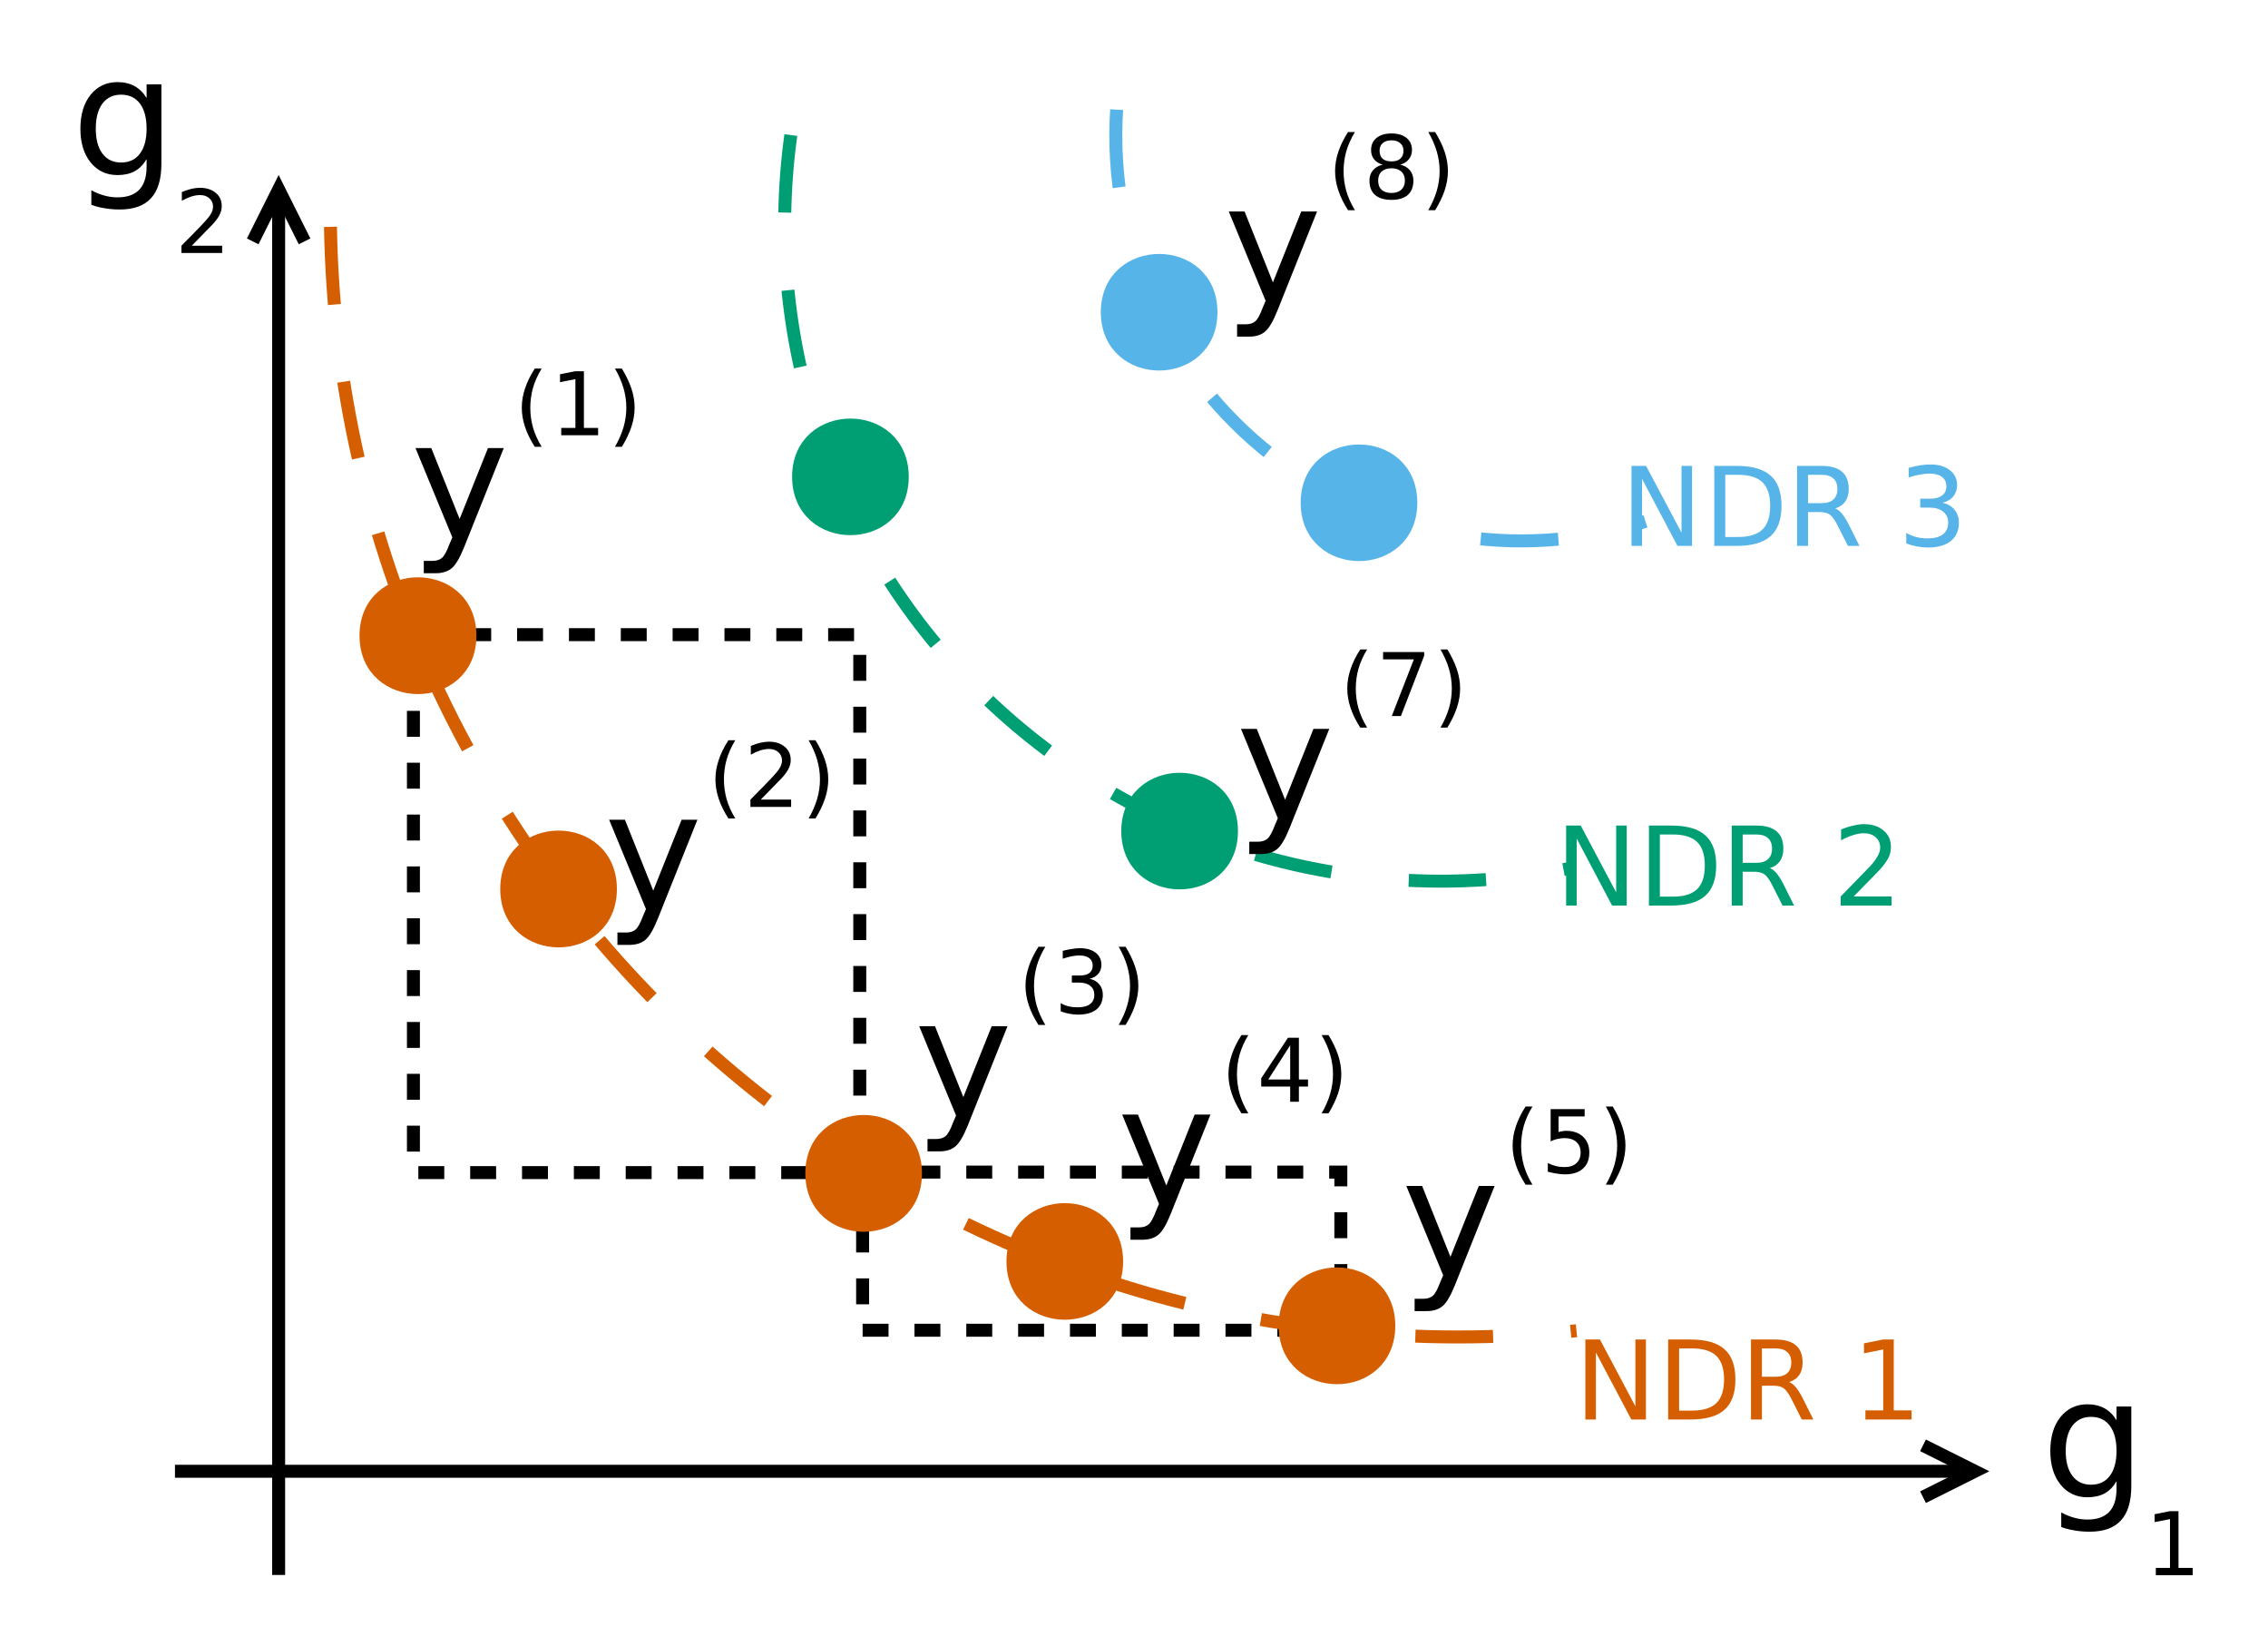 <?xml version="1.0" encoding="UTF-8"?>
<svg xmlns="http://www.w3.org/2000/svg" xmlns:xlink="http://www.w3.org/1999/xlink" width="175pt" height="127pt" viewBox="0 0 175 127" version="1.1">
<defs>
<g>
<symbol overflow="visible" id="glyph0-0">
<path style="stroke:none;" d="M 0.641 2.266 L 0.641 -9.016 L 7.031 -9.016 L 7.031 2.266 Z M 1.359 1.547 L 6.328 1.547 L 6.328 -8.297 L 1.359 -8.297 Z M 1.359 1.547 "/>
</symbol>
<symbol overflow="visible" id="glyph0-1">
<path style="stroke:none;" d="M 5.812 -3.578 C 5.812 -4.41 5.641 -5.055 5.297 -5.516 C 4.953 -5.973 4.469 -6.203 3.844 -6.203 C 3.227 -6.203 2.75 -5.973 2.406 -5.516 C 2.062 -5.055 1.891 -4.41 1.891 -3.578 C 1.891 -2.754 2.062 -2.113 2.406 -1.656 C 2.75 -1.195 3.227 -0.969 3.844 -0.969 C 4.469 -0.969 4.953 -1.195 5.297 -1.656 C 5.641 -2.113 5.812 -2.754 5.812 -3.578 Z M 6.953 -0.875 C 6.953 0.32 6.688 1.207 6.156 1.781 C 5.633 2.363 4.828 2.656 3.734 2.656 C 3.328 2.656 2.945 2.625 2.594 2.562 C 2.238 2.508 1.891 2.422 1.547 2.297 L 1.547 1.172 C 1.891 1.359 2.223 1.492 2.547 1.578 C 2.879 1.672 3.219 1.719 3.562 1.719 C 4.312 1.719 4.875 1.52 5.25 1.125 C 5.625 0.727 5.812 0.133 5.812 -0.656 L 5.812 -1.234 C 5.57 -0.816 5.266 -0.504 4.891 -0.297 C 4.523 -0.098 4.082 0 3.562 0 C 2.707 0 2.016 -0.328 1.484 -0.984 C 0.961 -1.641 0.703 -2.504 0.703 -3.578 C 0.703 -4.66 0.961 -5.531 1.484 -6.188 C 2.016 -6.844 2.707 -7.172 3.562 -7.172 C 4.082 -7.172 4.523 -7.066 4.891 -6.859 C 5.266 -6.648 5.57 -6.344 5.812 -5.938 L 5.812 -7 L 6.953 -7 Z M 6.953 -0.875 "/>
</symbol>
<symbol overflow="visible" id="glyph0-2">
<path style="stroke:none;" d="M 4.125 0.656 C 3.789 1.488 3.469 2.031 3.156 2.281 C 2.852 2.531 2.445 2.656 1.938 2.656 L 1.016 2.656 L 1.016 1.703 L 1.688 1.703 C 2 1.703 2.242 1.625 2.422 1.469 C 2.598 1.32 2.789 0.969 3 0.406 L 3.219 -0.109 L 0.375 -7 L 1.594 -7 L 3.781 -1.531 L 5.969 -7 L 7.188 -7 Z M 4.125 0.656 "/>
</symbol>
<symbol overflow="visible" id="glyph1-0">
<path style="stroke:none;" d="M 0.422 1.5 L 0.422 -5.969 L 4.656 -5.969 L 4.656 1.5 Z M 0.891 1.031 L 4.188 1.031 L 4.188 -5.5 L 0.891 -5.5 Z M 0.891 1.031 "/>
</symbol>
<symbol overflow="visible" id="glyph1-1">
<path style="stroke:none;" d="M 0.828 -6.172 L 1.953 -6.172 L 4.688 -1.016 L 4.688 -6.172 L 5.5 -6.172 L 5.5 0 L 4.375 0 L 1.641 -5.172 L 1.641 0 L 0.828 0 Z M 0.828 -6.172 "/>
</symbol>
<symbol overflow="visible" id="glyph1-2">
<path style="stroke:none;" d="M 1.672 -5.484 L 1.672 -0.688 L 2.672 -0.688 C 3.523 -0.688 4.148 -0.879 4.547 -1.266 C 4.941 -1.648 5.141 -2.258 5.141 -3.094 C 5.141 -3.914 4.941 -4.52 4.547 -4.906 C 4.148 -5.289 3.523 -5.484 2.672 -5.484 Z M 0.828 -6.172 L 2.547 -6.172 C 3.742 -6.172 4.617 -5.922 5.172 -5.422 C 5.734 -4.93 6.016 -4.156 6.016 -3.094 C 6.016 -2.031 5.734 -1.25 5.172 -0.75 C 4.609 -0.25 3.734 0 2.547 0 L 0.828 0 Z M 0.828 -6.172 "/>
</symbol>
<symbol overflow="visible" id="glyph1-3">
<path style="stroke:none;" d="M 3.766 -2.891 C 3.941 -2.828 4.113 -2.695 4.281 -2.5 C 4.445 -2.301 4.617 -2.031 4.797 -1.688 L 5.641 0 L 4.75 0 L 3.953 -1.578 C 3.742 -1.992 3.547 -2.27 3.359 -2.406 C 3.172 -2.539 2.91 -2.609 2.578 -2.609 L 1.672 -2.609 L 1.672 0 L 0.828 0 L 0.828 -6.172 L 2.719 -6.172 C 3.426 -6.172 3.953 -6.02 4.297 -5.719 C 4.641 -5.426 4.812 -4.984 4.812 -4.391 C 4.812 -4.004 4.723 -3.68 4.547 -3.422 C 4.367 -3.172 4.109 -2.992 3.766 -2.891 Z M 1.672 -5.484 L 1.672 -3.297 L 2.719 -3.297 C 3.125 -3.297 3.426 -3.391 3.625 -3.578 C 3.832 -3.766 3.938 -4.035 3.938 -4.391 C 3.938 -4.754 3.832 -5.023 3.625 -5.203 C 3.426 -5.391 3.125 -5.484 2.719 -5.484 Z M 1.672 -5.484 "/>
</symbol>
<symbol overflow="visible" id="glyph1-4">
<path style="stroke:none;" d=""/>
</symbol>
<symbol overflow="visible" id="glyph1-5">
<path style="stroke:none;" d="M 1.047 -0.703 L 2.422 -0.703 L 2.422 -5.406 L 0.938 -5.109 L 0.938 -5.875 L 2.406 -6.172 L 3.234 -6.172 L 3.234 -0.703 L 4.609 -0.703 L 4.609 0 L 1.047 0 Z M 1.047 -0.703 "/>
</symbol>
<symbol overflow="visible" id="glyph1-6">
<path style="stroke:none;" d="M 1.625 -0.703 L 4.547 -0.703 L 4.547 0 L 0.625 0 L 0.625 -0.703 C 0.938 -1.023 1.363 -1.461 1.906 -2.016 C 2.457 -2.578 2.805 -2.938 2.953 -3.094 C 3.211 -3.395 3.395 -3.648 3.5 -3.859 C 3.613 -4.066 3.672 -4.27 3.672 -4.469 C 3.672 -4.801 3.555 -5.066 3.328 -5.266 C 3.098 -5.473 2.797 -5.578 2.422 -5.578 C 2.16 -5.578 1.883 -5.531 1.594 -5.438 C 1.301 -5.352 0.988 -5.219 0.656 -5.031 L 0.656 -5.875 C 1 -6.008 1.316 -6.109 1.609 -6.172 C 1.898 -6.242 2.164 -6.281 2.406 -6.281 C 3.039 -6.281 3.547 -6.117 3.922 -5.797 C 4.305 -5.484 4.5 -5.062 4.5 -4.531 C 4.5 -4.27 4.453 -4.023 4.359 -3.797 C 4.266 -3.578 4.094 -3.312 3.844 -3 C 3.781 -2.914 3.562 -2.68 3.188 -2.297 C 2.82 -1.922 2.301 -1.391 1.625 -0.703 Z M 1.625 -0.703 "/>
</symbol>
<symbol overflow="visible" id="glyph1-7">
<path style="stroke:none;" d="M 3.438 -3.328 C 3.832 -3.242 4.141 -3.066 4.359 -2.797 C 4.586 -2.523 4.703 -2.191 4.703 -1.797 C 4.703 -1.18 4.492 -0.707 4.078 -0.375 C 3.66 -0.039 3.066 0.125 2.297 0.125 C 2.035 0.125 1.766 0.098 1.484 0.047 C 1.211 -0.004 0.93 -0.082 0.641 -0.188 L 0.641 -1 C 0.879 -0.863 1.133 -0.758 1.406 -0.688 C 1.676 -0.613 1.961 -0.578 2.266 -0.578 C 2.797 -0.578 3.195 -0.68 3.469 -0.891 C 3.738 -1.098 3.875 -1.398 3.875 -1.797 C 3.875 -2.16 3.742 -2.441 3.484 -2.641 C 3.234 -2.848 2.883 -2.953 2.438 -2.953 L 1.719 -2.953 L 1.719 -3.641 L 2.469 -3.641 C 2.875 -3.641 3.188 -3.723 3.406 -3.891 C 3.625 -4.055 3.734 -4.289 3.734 -4.594 C 3.734 -4.914 3.617 -5.16 3.391 -5.328 C 3.172 -5.492 2.852 -5.578 2.438 -5.578 C 2.207 -5.578 1.957 -5.551 1.688 -5.5 C 1.426 -5.457 1.141 -5.383 0.828 -5.281 L 0.828 -6.016 C 1.148 -6.109 1.445 -6.176 1.719 -6.219 C 2 -6.258 2.258 -6.281 2.5 -6.281 C 3.133 -6.281 3.633 -6.133 4 -5.844 C 4.375 -5.562 4.562 -5.176 4.562 -4.688 C 4.562 -4.344 4.461 -4.051 4.266 -3.812 C 4.078 -3.582 3.801 -3.422 3.438 -3.328 Z M 3.438 -3.328 "/>
</symbol>
<symbol overflow="visible" id="glyph2-0">
<path style="stroke:none;" d="M 0.344 1.203 L 0.344 -4.781 L 3.734 -4.781 L 3.734 1.203 Z M 0.719 0.828 L 3.344 0.828 L 3.344 -4.406 L 0.719 -4.406 Z M 0.719 0.828 "/>
</symbol>
<symbol overflow="visible" id="glyph2-1">
<path style="stroke:none;" d="M 0.844 -0.562 L 1.938 -0.562 L 1.938 -4.328 L 0.75 -4.094 L 0.75 -4.703 L 1.922 -4.938 L 2.594 -4.938 L 2.594 -0.562 L 3.688 -0.562 L 3.688 0 L 0.844 0 Z M 0.844 -0.562 "/>
</symbol>
<symbol overflow="visible" id="glyph2-2">
<path style="stroke:none;" d="M 1.297 -0.562 L 3.641 -0.562 L 3.641 0 L 0.5 0 L 0.5 -0.562 C 0.75 -0.82 1.094 -1.172 1.531 -1.609 C 1.969 -2.055 2.242 -2.348 2.359 -2.484 C 2.578 -2.723 2.727 -2.926 2.812 -3.094 C 2.895 -3.258 2.938 -3.422 2.938 -3.578 C 2.938 -3.836 2.844 -4.051 2.656 -4.219 C 2.477 -4.383 2.238 -4.469 1.938 -4.469 C 1.727 -4.469 1.504 -4.43 1.266 -4.359 C 1.035 -4.285 0.789 -4.176 0.531 -4.031 L 0.531 -4.703 C 0.801 -4.816 1.051 -4.898 1.281 -4.953 C 1.52 -5.004 1.734 -5.031 1.922 -5.031 C 2.43 -5.031 2.836 -4.898 3.141 -4.641 C 3.453 -4.391 3.609 -4.051 3.609 -3.625 C 3.609 -3.414 3.566 -3.219 3.484 -3.031 C 3.41 -2.852 3.273 -2.645 3.078 -2.406 C 3.023 -2.332 2.848 -2.145 2.547 -1.844 C 2.254 -1.539 1.836 -1.113 1.297 -0.562 Z M 1.297 -0.562 "/>
</symbol>
<symbol overflow="visible" id="glyph2-3">
<path style="stroke:none;" d="M 2.109 -5.141 C 1.805 -4.641 1.582 -4.141 1.438 -3.641 C 1.301 -3.141 1.234 -2.633 1.234 -2.125 C 1.234 -1.613 1.301 -1.109 1.438 -0.609 C 1.582 -0.109 1.805 0.391 2.109 0.891 L 1.578 0.891 C 1.242 0.367 0.992 -0.141 0.828 -0.641 C 0.66 -1.141 0.578 -1.633 0.578 -2.125 C 0.578 -2.625 0.66 -3.117 0.828 -3.609 C 0.992 -4.109 1.242 -4.617 1.578 -5.141 Z M 2.109 -5.141 "/>
</symbol>
<symbol overflow="visible" id="glyph2-4">
<path style="stroke:none;" d="M 0.547 -5.141 L 1.078 -5.141 C 1.398 -4.617 1.645 -4.109 1.812 -3.609 C 1.977 -3.117 2.062 -2.625 2.062 -2.125 C 2.062 -1.633 1.977 -1.141 1.812 -0.641 C 1.645 -0.141 1.398 0.367 1.078 0.891 L 0.547 0.891 C 0.836 0.391 1.055 -0.109 1.203 -0.609 C 1.348 -1.109 1.422 -1.613 1.422 -2.125 C 1.422 -2.633 1.348 -3.141 1.203 -3.641 C 1.055 -4.141 0.836 -4.641 0.547 -5.141 Z M 0.547 -5.141 "/>
</symbol>
<symbol overflow="visible" id="glyph2-5">
<path style="stroke:none;" d="M 2.75 -2.672 C 3.07 -2.598 3.32 -2.453 3.5 -2.234 C 3.676 -2.016 3.766 -1.75 3.766 -1.438 C 3.766 -0.945 3.598 -0.566 3.266 -0.297 C 2.93 -0.035 2.457 0.094 1.844 0.094 C 1.633 0.094 1.422 0.07 1.203 0.031 C 0.984 -0.008 0.754 -0.07 0.516 -0.156 L 0.516 -0.797 C 0.703 -0.68 0.906 -0.598 1.125 -0.547 C 1.344 -0.492 1.57 -0.469 1.812 -0.469 C 2.238 -0.469 2.562 -0.551 2.781 -0.719 C 3 -0.883 3.109 -1.125 3.109 -1.438 C 3.109 -1.727 3.004 -1.957 2.797 -2.125 C 2.598 -2.289 2.316 -2.375 1.953 -2.375 L 1.375 -2.375 L 1.375 -2.922 L 1.969 -2.922 C 2.301 -2.922 2.551 -2.984 2.719 -3.109 C 2.895 -3.242 2.984 -3.438 2.984 -3.688 C 2.984 -3.938 2.895 -4.129 2.719 -4.266 C 2.539 -4.398 2.285 -4.469 1.953 -4.469 C 1.766 -4.469 1.566 -4.445 1.359 -4.406 C 1.148 -4.363 0.922 -4.301 0.672 -4.219 L 0.672 -4.828 C 0.922 -4.891 1.156 -4.938 1.375 -4.969 C 1.602 -5.008 1.812 -5.031 2 -5.031 C 2.508 -5.031 2.91 -4.914 3.203 -4.688 C 3.504 -4.457 3.656 -4.145 3.656 -3.75 C 3.656 -3.477 3.578 -3.25 3.422 -3.062 C 3.266 -2.875 3.039 -2.742 2.75 -2.672 Z M 2.75 -2.672 "/>
</symbol>
<symbol overflow="visible" id="glyph2-6">
<path style="stroke:none;" d="M 0.734 -4.938 L 3.359 -4.938 L 3.359 -4.375 L 1.344 -4.375 L 1.344 -3.172 C 1.438 -3.203 1.531 -3.223 1.625 -3.234 C 1.727 -3.254 1.828 -3.266 1.922 -3.266 C 2.473 -3.266 2.91 -3.113 3.234 -2.812 C 3.555 -2.508 3.719 -2.102 3.719 -1.594 C 3.719 -1.051 3.551 -0.633 3.219 -0.344 C 2.895 -0.051 2.43 0.094 1.828 0.094 C 1.617 0.094 1.406 0.07 1.188 0.031 C 0.977 0 0.754 -0.047 0.516 -0.109 L 0.516 -0.781 C 0.723 -0.676 0.93 -0.598 1.141 -0.547 C 1.348 -0.492 1.57 -0.469 1.812 -0.469 C 2.195 -0.469 2.5 -0.566 2.719 -0.766 C 2.938 -0.961 3.047 -1.238 3.047 -1.594 C 3.047 -1.938 2.938 -2.207 2.719 -2.406 C 2.5 -2.602 2.195 -2.703 1.812 -2.703 C 1.633 -2.703 1.457 -2.68 1.281 -2.641 C 1.102 -2.609 0.922 -2.547 0.734 -2.453 Z M 0.734 -4.938 "/>
</symbol>
<symbol overflow="visible" id="glyph2-7">
<path style="stroke:none;" d="M 2.562 -4.359 L 0.875 -1.719 L 2.562 -1.719 Z M 2.391 -4.938 L 3.234 -4.938 L 3.234 -1.719 L 3.938 -1.719 L 3.938 -1.172 L 3.234 -1.172 L 3.234 0 L 2.562 0 L 2.562 -1.172 L 0.328 -1.172 L 0.328 -1.812 Z M 2.391 -4.938 "/>
</symbol>
<symbol overflow="visible" id="glyph2-8">
<path style="stroke:none;" d="M 0.562 -4.938 L 3.734 -4.938 L 3.734 -4.656 L 1.938 0 L 1.234 0 L 2.938 -4.375 L 0.562 -4.375 Z M 0.562 -4.938 "/>
</symbol>
<symbol overflow="visible" id="glyph2-9">
<path style="stroke:none;" d="M 2.156 -2.344 C 1.832 -2.344 1.578 -2.258 1.391 -2.094 C 1.211 -1.926 1.125 -1.691 1.125 -1.391 C 1.125 -1.086 1.211 -0.852 1.391 -0.688 C 1.578 -0.52 1.832 -0.438 2.156 -0.438 C 2.469 -0.438 2.719 -0.52 2.906 -0.688 C 3.094 -0.863 3.188 -1.098 3.188 -1.391 C 3.188 -1.691 3.094 -1.926 2.906 -2.094 C 2.727 -2.258 2.477 -2.344 2.156 -2.344 Z M 1.484 -2.625 C 1.203 -2.695 0.977 -2.832 0.812 -3.031 C 0.656 -3.227 0.578 -3.469 0.578 -3.75 C 0.578 -4.145 0.719 -4.457 1 -4.688 C 1.281 -4.914 1.664 -5.031 2.156 -5.031 C 2.645 -5.031 3.031 -4.914 3.312 -4.688 C 3.594 -4.457 3.734 -4.145 3.734 -3.75 C 3.734 -3.469 3.648 -3.227 3.484 -3.031 C 3.328 -2.832 3.109 -2.695 2.828 -2.625 C 3.148 -2.551 3.398 -2.406 3.578 -2.188 C 3.754 -1.969 3.844 -1.703 3.844 -1.391 C 3.844 -0.91 3.695 -0.539 3.406 -0.281 C 3.113 -0.031 2.695 0.094 2.156 0.094 C 1.613 0.094 1.191 -0.031 0.891 -0.281 C 0.598 -0.539 0.453 -0.91 0.453 -1.391 C 0.453 -1.703 0.539 -1.969 0.719 -2.188 C 0.906 -2.406 1.16 -2.551 1.484 -2.625 Z M 1.234 -3.688 C 1.234 -3.426 1.312 -3.223 1.469 -3.078 C 1.633 -2.941 1.863 -2.875 2.156 -2.875 C 2.445 -2.875 2.672 -2.941 2.828 -3.078 C 2.992 -3.223 3.078 -3.426 3.078 -3.688 C 3.078 -3.945 2.992 -4.145 2.828 -4.281 C 2.672 -4.426 2.445 -4.5 2.156 -4.5 C 1.863 -4.5 1.633 -4.426 1.469 -4.281 C 1.312 -4.145 1.234 -3.945 1.234 -3.688 Z M 1.234 -3.688 "/>
</symbol>
</g>
</defs>
<g id="surface5942">
<rect x="0" y="0" width="175" height="127" style="fill:rgb(100%,100%,100%);fill-opacity:1;stroke:none;"/>
<path style="fill:none;stroke-width:0.05;stroke-linecap:butt;stroke-linejoin:miter;stroke:rgb(100%,100%,100%);stroke-opacity:1;stroke-miterlimit:10;" d="M -0 0.4 L 8.6 0.4 L 8.6 6.6 L -0 6.6 Z M -0 0.4 " transform="matrix(20,0,0,20,1.5,-6.5)"/>
<path style="fill:none;stroke-width:0.05;stroke-linecap:butt;stroke-linejoin:miter;stroke:rgb(0%,0%,0%);stroke-opacity:1;stroke-dasharray:0.1,0.1;stroke-miterlimit:10;" d="M 1.52 2.773 L 3.242 2.773 L 3.242 4.848 L 1.52 4.848 Z M 1.52 2.773 " transform="matrix(20,0,0,20,1.5,-6.5)"/>
<path style="fill:none;stroke-width:0.05;stroke-linecap:butt;stroke-linejoin:miter;stroke:rgb(0%,0%,0%);stroke-opacity:1;stroke-dasharray:0.1,0.1;stroke-miterlimit:10;" d="M 3.253 4.846 L 5.098 4.846 L 5.098 5.456 L 3.253 5.456 Z M 3.253 4.846 " transform="matrix(20,0,0,20,1.5,-6.5)"/>
<path style="fill:none;stroke-width:0.05;stroke-linecap:butt;stroke-linejoin:miter;stroke:rgb(0%,0%,0%);stroke-opacity:1;stroke-miterlimit:10;" d="M 1 1.112 L 1 6.4 " transform="matrix(20,0,0,20,1.5,-6.5)"/>
<path style="fill:none;stroke-width:0.05;stroke-linecap:butt;stroke-linejoin:miter;stroke:rgb(0%,0%,0%);stroke-opacity:1;stroke-miterlimit:10;" d="M 1.1 1.256 L 1 1.056 L 0.9 1.256 " transform="matrix(20,0,0,20,1.5,-6.5)"/>
<path style="fill:none;stroke-width:0.05;stroke-linecap:butt;stroke-linejoin:miter;stroke:rgb(0%,0%,0%);stroke-opacity:1;stroke-miterlimit:10;" d="M 0.6 6 L 7.488 6 " transform="matrix(20,0,0,20,1.5,-6.5)"/>
<path style="fill:none;stroke-width:0.05;stroke-linecap:butt;stroke-linejoin:miter;stroke:rgb(0%,0%,0%);stroke-opacity:1;stroke-miterlimit:10;" d="M 7.344 6.1 L 7.544 6 L 7.344 5.9 " transform="matrix(20,0,0,20,1.5,-6.5)"/>
<path style="fill:none;stroke-width:0.05;stroke-linecap:butt;stroke-linejoin:miter;stroke:rgb(83.529%,36.863%,0%);stroke-opacity:1;stroke-dasharray:0.3,0.3;stroke-miterlimit:10;" d="M 1.2 1.2 C 1.22 2.421 1.752 3.578 2.666 4.388 C 3.58 5.198 4.793 5.586 6.007 5.458 " transform="matrix(20,0,0,20,1.5,-6.5)"/>
<g style="fill:rgb(0%,0%,0%);fill-opacity:1;">
  <use xlink:href="#glyph0-1" x="157.5" y="115.506"/>
</g>
<path style="fill-rule:evenodd;fill:rgb(33.725%,70.588%,91.373%);fill-opacity:1;stroke-width:0.05;stroke-linecap:butt;stroke-linejoin:miter;stroke:rgb(33.725%,70.588%,91.373%);stroke-opacity:1;stroke-miterlimit:10;" d="M 4.597 1.529 C 4.597 1.796 4.197 1.796 4.197 1.529 C 4.197 1.263 4.597 1.263 4.597 1.529 " transform="matrix(20,0,0,20,1.5,-6.5)"/>
<path style="fill-rule:evenodd;fill:rgb(33.725%,70.588%,91.373%);fill-opacity:1;stroke-width:0.05;stroke-linecap:butt;stroke-linejoin:miter;stroke:rgb(33.725%,70.588%,91.373%);stroke-opacity:1;stroke-miterlimit:10;" d="M 5.368 2.264 C 5.368 2.531 4.968 2.531 4.968 2.264 C 4.968 1.998 5.368 1.998 5.368 2.264 " transform="matrix(20,0,0,20,1.5,-6.5)"/>
<path style="fill-rule:evenodd;fill:rgb(0%,61.961%,45.098%);fill-opacity:1;stroke-width:0.05;stroke-linecap:butt;stroke-linejoin:miter;stroke:rgb(0%,61.961%,45.098%);stroke-opacity:1;stroke-miterlimit:10;" d="M 3.406 2.164 C 3.406 2.431 3.006 2.431 3.006 2.164 C 3.006 1.898 3.406 1.898 3.406 2.164 " transform="matrix(20,0,0,20,1.5,-6.5)"/>
<path style="fill-rule:evenodd;fill:rgb(0%,61.961%,45.098%);fill-opacity:1;stroke-width:0.05;stroke-linecap:butt;stroke-linejoin:miter;stroke:rgb(0%,61.961%,45.098%);stroke-opacity:1;stroke-miterlimit:10;" d="M 4.676 3.531 C 4.676 3.797 4.276 3.797 4.276 3.531 C 4.276 3.264 4.676 3.264 4.676 3.531 " transform="matrix(20,0,0,20,1.5,-6.5)"/>
<g style="fill:rgb(83.529%,36.863%,0%);fill-opacity:1;">
  <use xlink:href="#glyph1-1" x="121.5" y="109.508"/>
  <use xlink:href="#glyph1-2" x="127.889" y="109.508"/>
  <use xlink:href="#glyph1-3" x="134.278" y="109.508"/>
  <use xlink:href="#glyph1-4" x="140.111" y="109.508"/>
  <use xlink:href="#glyph1-5" x="142.889" y="109.508"/>
</g>
<g style="fill:rgb(0%,0%,0%);fill-opacity:1;">
  <use xlink:href="#glyph2-1" x="165.5" y="121.518"/>
</g>
<g style="fill:rgb(0%,0%,0%);fill-opacity:1;">
  <use xlink:href="#glyph0-1" x="5.5" y="13.506"/>
</g>
<g style="fill:rgb(0%,0%,0%);fill-opacity:1;">
  <use xlink:href="#glyph2-2" x="13.5" y="19.518"/>
</g>
<g style="fill:rgb(0%,0%,0%);fill-opacity:1;">
  <use xlink:href="#glyph0-2" x="31.684" y="41.565"/>
</g>
<g style="fill:rgb(0%,0%,0%);fill-opacity:1;">
  <use xlink:href="#glyph2-3" x="39.684" y="33.576"/>
  <use xlink:href="#glyph2-1" x="42.461" y="33.576"/>
  <use xlink:href="#glyph2-4" x="46.906" y="33.576"/>
</g>
<g style="fill:rgb(0%,0%,0%);fill-opacity:1;">
  <use xlink:href="#glyph0-2" x="46.625" y="70.236"/>
</g>
<g style="fill:rgb(0%,0%,0%);fill-opacity:1;">
  <use xlink:href="#glyph2-3" x="54.625" y="62.248"/>
  <use xlink:href="#glyph2-2" x="57.403" y="62.248"/>
  <use xlink:href="#glyph2-4" x="61.847" y="62.248"/>
</g>
<g style="fill:rgb(0%,0%,0%);fill-opacity:1;">
  <use xlink:href="#glyph0-2" x="70.551" y="86.166"/>
</g>
<g style="fill:rgb(0%,0%,0%);fill-opacity:1;">
  <use xlink:href="#glyph2-3" x="78.551" y="78.178"/>
  <use xlink:href="#glyph2-5" x="81.329" y="78.178"/>
  <use xlink:href="#glyph2-4" x="85.773" y="78.178"/>
</g>
<g style="fill:rgb(0%,0%,0%);fill-opacity:1;">
  <use xlink:href="#glyph0-2" x="108.137" y="98.49"/>
</g>
<g style="fill:rgb(0%,0%,0%);fill-opacity:1;">
  <use xlink:href="#glyph2-3" x="116.137" y="90.502"/>
  <use xlink:href="#glyph2-6" x="118.914" y="90.502"/>
  <use xlink:href="#glyph2-4" x="123.359" y="90.502"/>
</g>
<path style="fill-rule:evenodd;fill:rgb(83.529%,36.863%,0%);fill-opacity:1;stroke-width:0.05;stroke-linecap:butt;stroke-linejoin:miter;stroke:rgb(83.529%,36.863%,0%);stroke-opacity:1;stroke-miterlimit:10;" d="M 1.738 2.777 C 1.738 3.044 1.337 3.044 1.337 2.777 C 1.337 2.51 1.738 2.51 1.738 2.777 " transform="matrix(20,0,0,20,1.5,-6.5)"/>
<path style="fill-rule:evenodd;fill:rgb(83.529%,36.863%,0%);fill-opacity:1;stroke-width:0.05;stroke-linecap:butt;stroke-linejoin:miter;stroke:rgb(83.529%,36.863%,0%);stroke-opacity:1;stroke-miterlimit:10;" d="M 2.28 3.754 C 2.28 4.021 1.88 4.021 1.88 3.754 C 1.88 3.487 2.28 3.487 2.28 3.754 " transform="matrix(20,0,0,20,1.5,-6.5)"/>
<path style="fill-rule:evenodd;fill:rgb(83.529%,36.863%,0%);fill-opacity:1;stroke-width:0.05;stroke-linecap:butt;stroke-linejoin:miter;stroke:rgb(83.529%,36.863%,0%);stroke-opacity:1;stroke-miterlimit:10;" d="M 3.457 4.851 C 3.457 5.118 3.057 5.118 3.057 4.851 C 3.057 4.584 3.457 4.584 3.457 4.851 " transform="matrix(20,0,0,20,1.5,-6.5)"/>
<path style="fill-rule:evenodd;fill:rgb(83.529%,36.863%,0%);fill-opacity:1;stroke-width:0.05;stroke-linecap:butt;stroke-linejoin:miter;stroke:rgb(83.529%,36.863%,0%);stroke-opacity:1;stroke-miterlimit:10;" d="M 4.233 5.191 C 4.233 5.457 3.833 5.457 3.833 5.191 C 3.833 4.924 4.233 4.924 4.233 5.191 " transform="matrix(20,0,0,20,1.5,-6.5)"/>
<path style="fill-rule:evenodd;fill:rgb(83.529%,36.863%,0%);fill-opacity:1;stroke-width:0.05;stroke-linecap:butt;stroke-linejoin:miter;stroke:rgb(83.529%,36.863%,0%);stroke-opacity:1;stroke-miterlimit:10;" d="M 5.283 5.439 C 5.283 5.706 4.883 5.706 4.883 5.439 C 4.883 5.172 5.283 5.172 5.283 5.439 " transform="matrix(20,0,0,20,1.5,-6.5)"/>
<g style="fill:rgb(0%,0%,0%);fill-opacity:1;">
  <use xlink:href="#glyph0-2" x="86.211" y="92.983"/>
</g>
<g style="fill:rgb(0%,0%,0%);fill-opacity:1;">
  <use xlink:href="#glyph2-3" x="94.211" y="84.994"/>
  <use xlink:href="#glyph2-7" x="96.989" y="84.994"/>
  <use xlink:href="#glyph2-4" x="101.433" y="84.994"/>
</g>
<path style="fill:none;stroke-width:0.05;stroke-linecap:butt;stroke-linejoin:miter;stroke:rgb(0%,61.961%,45.098%);stroke-opacity:1;stroke-dasharray:0.3,0.3;stroke-miterlimit:10;" d="M 2.976 0.846 C 2.864 1.661 3.154 2.48 3.755 3.042 C 4.357 3.604 5.194 3.838 5.999 3.671 " transform="matrix(20,0,0,20,1.5,-6.5)"/>
<g style="fill:rgb(0%,61.961%,45.098%);fill-opacity:1;">
  <use xlink:href="#glyph1-1" x="120.016" y="69.859"/>
  <use xlink:href="#glyph1-2" x="126.405" y="69.859"/>
  <use xlink:href="#glyph1-3" x="132.793" y="69.859"/>
  <use xlink:href="#glyph1-4" x="138.627" y="69.859"/>
  <use xlink:href="#glyph1-6" x="141.405" y="69.859"/>
</g>
<path style="fill:none;stroke-width:0.05;stroke-linecap:butt;stroke-linejoin:miter;stroke:rgb(33.725%,70.588%,91.373%);stroke-opacity:1;stroke-dasharray:0.3,0.3;stroke-miterlimit:10;" d="M 4.233 0.748 C 4.2 1.265 4.425 1.764 4.833 2.082 C 5.241 2.399 5.78 2.495 6.273 2.336 " transform="matrix(20,0,0,20,1.5,-6.5)"/>
<g style="fill:rgb(33.725%,70.588%,91.373%);fill-opacity:1;">
  <use xlink:href="#glyph1-1" x="125.059" y="42.113"/>
  <use xlink:href="#glyph1-2" x="131.447" y="42.113"/>
  <use xlink:href="#glyph1-3" x="137.836" y="42.113"/>
  <use xlink:href="#glyph1-4" x="143.67" y="42.113"/>
  <use xlink:href="#glyph1-7" x="146.447" y="42.113"/>
</g>
<g style="fill:rgb(0%,0%,0%);fill-opacity:1;">
  <use xlink:href="#glyph0-2" x="95.379" y="63.229"/>
</g>
<g style="fill:rgb(0%,0%,0%);fill-opacity:1;">
  <use xlink:href="#glyph2-3" x="103.379" y="55.24"/>
  <use xlink:href="#glyph2-8" x="106.157" y="55.24"/>
  <use xlink:href="#glyph2-4" x="110.601" y="55.24"/>
</g>
<g style="fill:rgb(0%,0%,0%);fill-opacity:1;">
  <use xlink:href="#glyph0-2" x="94.438" y="23.315"/>
</g>
<g style="fill:rgb(0%,0%,0%);fill-opacity:1;">
  <use xlink:href="#glyph2-3" x="102.438" y="15.326"/>
  <use xlink:href="#glyph2-9" x="105.215" y="15.326"/>
  <use xlink:href="#glyph2-4" x="109.66" y="15.326"/>
</g>
</g>
</svg>
